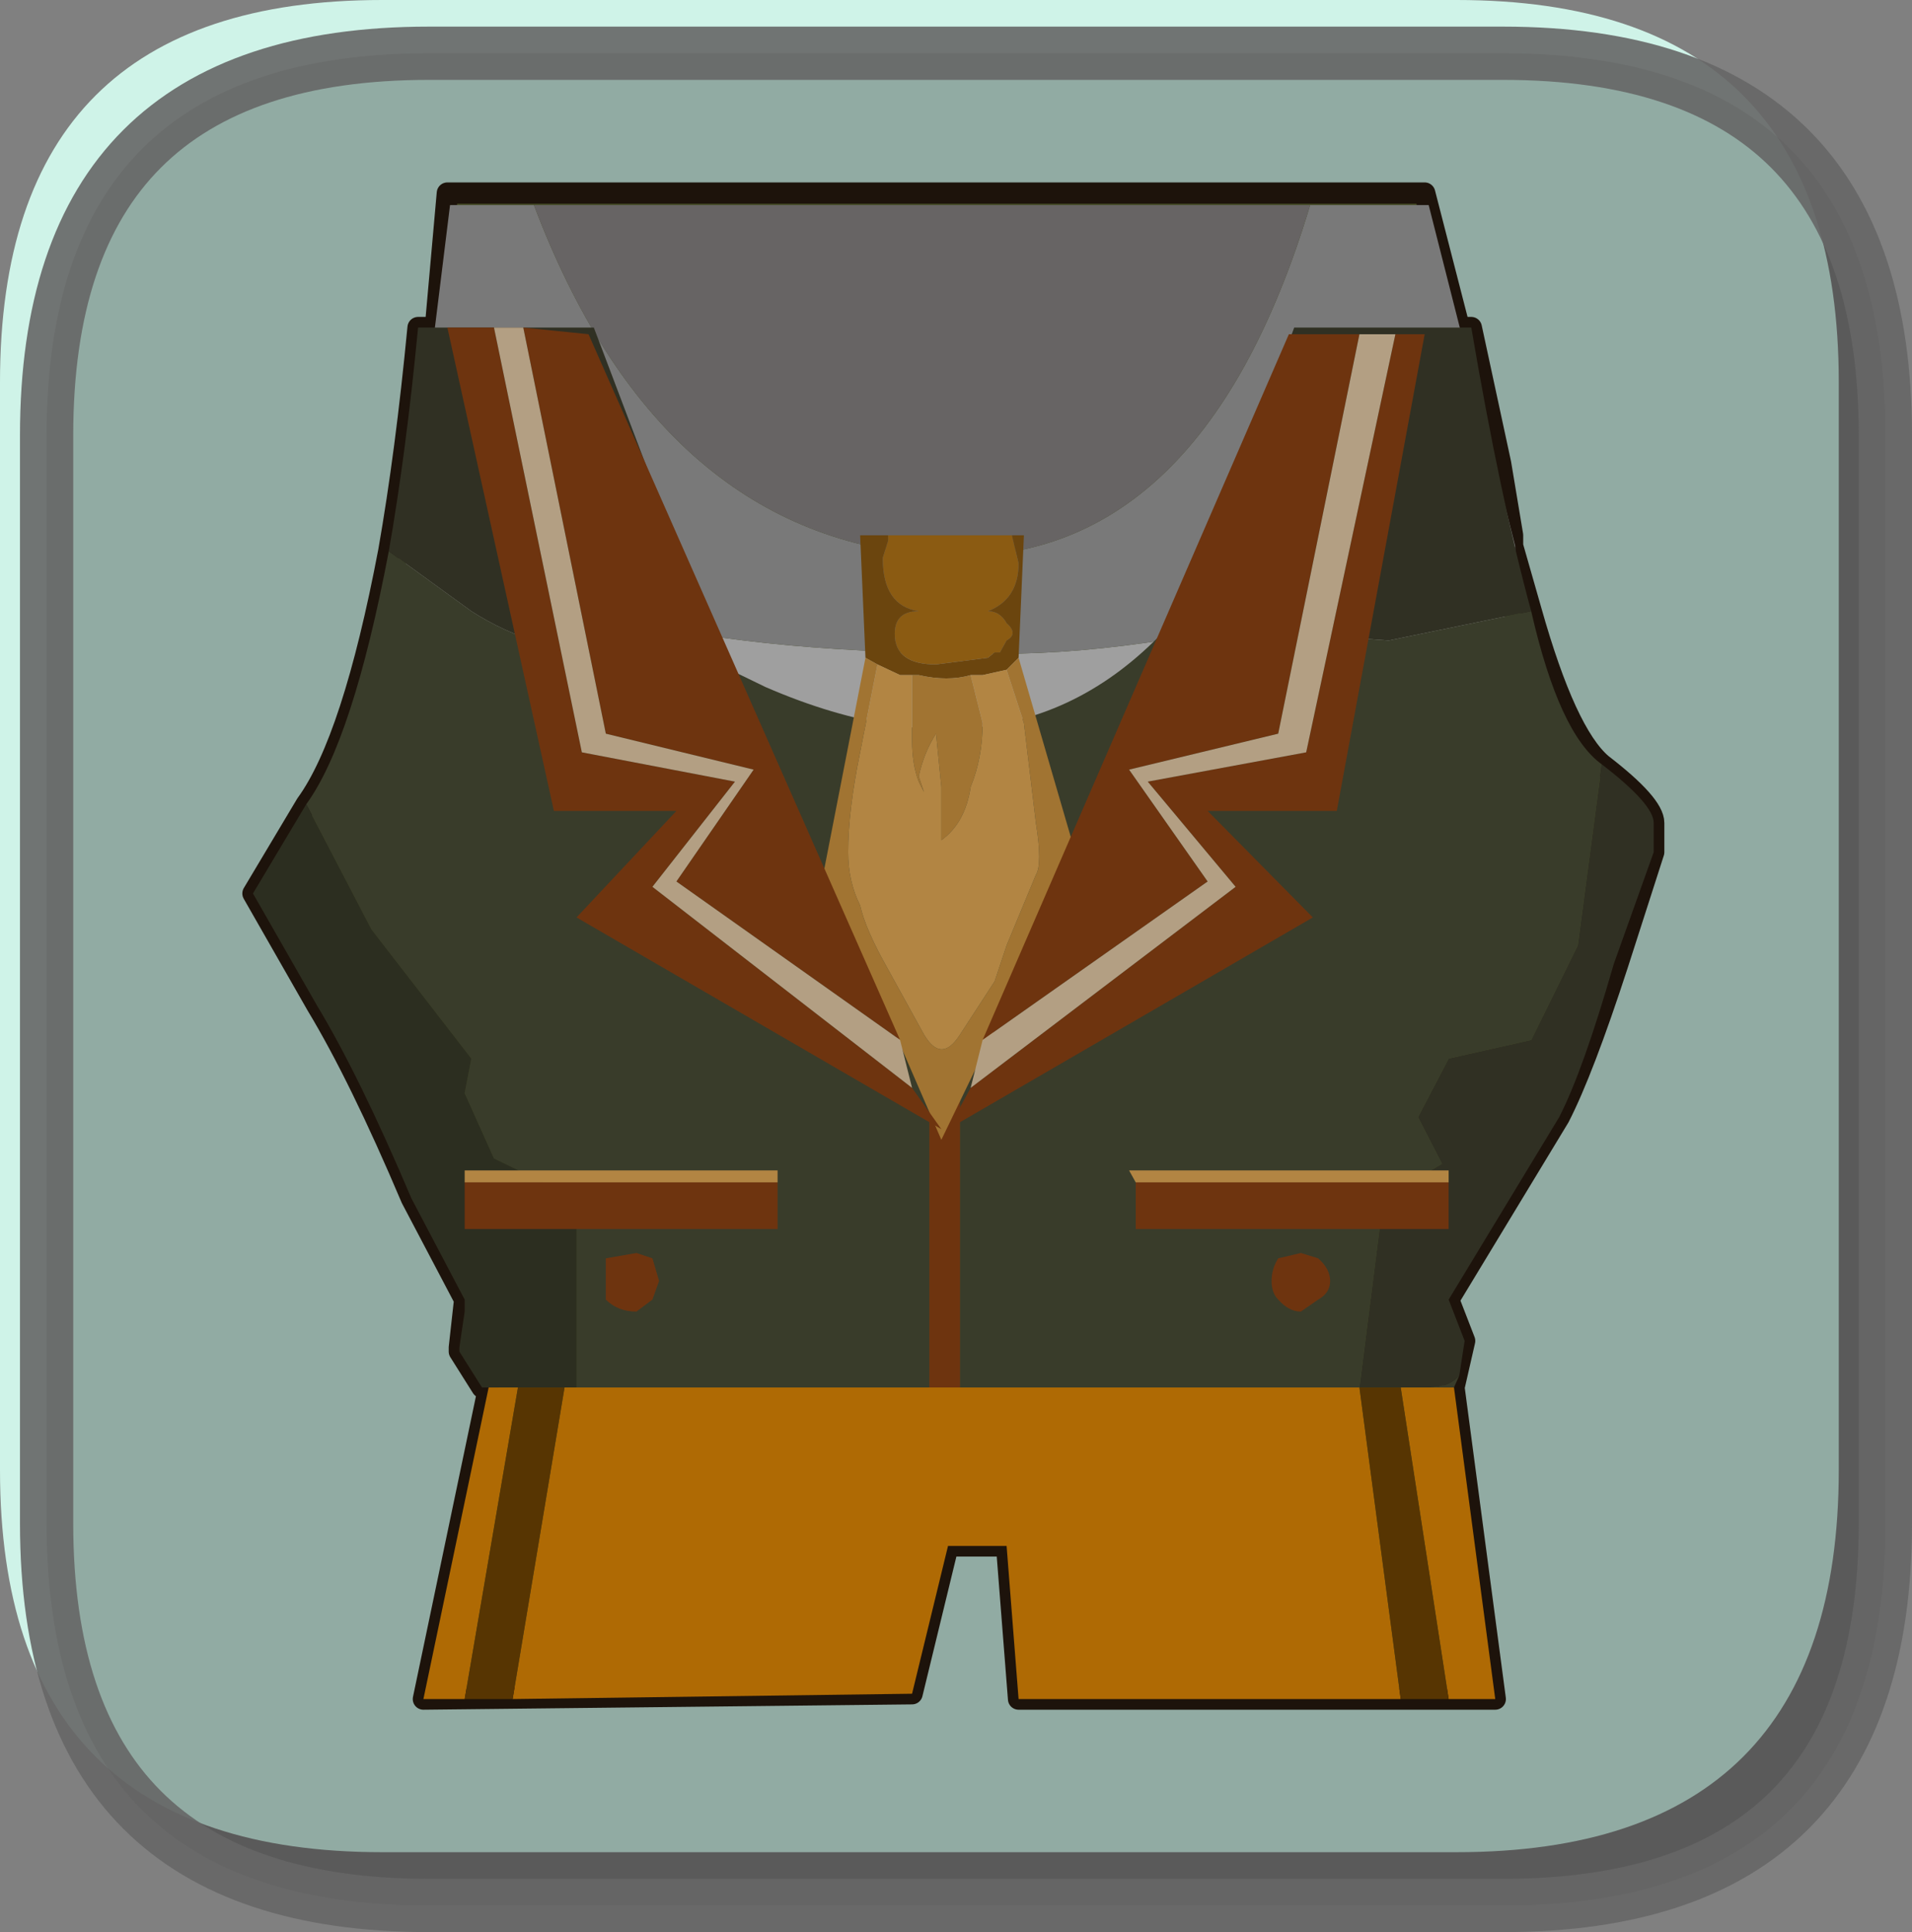 <?xml version="1.0" encoding="UTF-8" standalone="no"?>
<svg xmlns:xlink="http://www.w3.org/1999/xlink" height="72.55px" width="71.8px" xmlns="http://www.w3.org/2000/svg">
  <rect width="100%" height="100%" fill="#808080" stroke="none"/>
  <g transform="matrix(1.0, 0.0, 0.0, 1.0, 0.55, -2.5)">
    <path d="M54.15 2.5 Q68.5 2.5 68.5 16.85 L68.5 57.7 Q68.5 72.05 54.15 72.05 L13.8 72.05 Q-0.55 72.05 -0.55 57.7 L-0.55 16.85 Q-0.55 2.5 13.8 2.5 L54.15 2.5" fill="#cff3e8" fill-rule="evenodd" stroke="none"/>
    <path d="M54.7 14.8 L55.8 19.9 56.25 22.6 56.25 23.0 56.95 25.45 Q58.25 30.05 59.6 31.2 61.55 32.7 61.55 33.4 L61.55 34.5 60.2 38.7 Q58.9 42.7 58.0 44.45 L53.85 51.3 54.45 52.85 54.05 54.6 55.6 66.3 37.7 66.3 37.25 60.55 35.05 60.55 33.7 66.1 15.35 66.3 17.8 54.6 17.55 54.6 16.7 53.25 16.7 53.1 16.9 51.3 14.9 47.5 Q12.95 42.9 11.35 40.25 L8.95 36.05 10.95 32.7 Q12.7 30.3 14.05 23.2 14.7 19.5 15.15 14.8 L15.8 14.8 16.25 9.75 52.95 9.75 54.25 14.8 54.7 14.8" fill="#636b35" fill-rule="evenodd" stroke="none"/>
    <path d="M54.7 14.8 L55.8 19.9 56.25 22.6 56.25 23.0 56.95 25.45 Q58.25 30.05 59.6 31.2 61.55 32.7 61.55 33.4 L61.55 34.5 60.2 38.7 Q58.9 42.7 58.0 44.45 L53.85 51.3 54.45 52.85 54.05 54.6 55.6 66.3 37.7 66.3 37.25 60.55 35.05 60.55 33.7 66.1 15.35 66.3 17.8 54.6 17.55 54.6 16.7 53.25 16.7 53.1 16.9 51.3 14.9 47.5 Q12.95 42.9 11.35 40.25 L8.95 36.05 10.95 32.7 Q12.7 30.3 14.05 23.2 14.7 19.5 15.15 14.8 L15.8 14.8 16.25 9.75 52.95 9.75 54.25 14.8 54.7 14.8 Z" fill="none" stroke="#2a1b10" stroke-linecap="round" stroke-linejoin="round" stroke-width="0.8"/>
    <path d="M56.35 23.15 L56.25 24.55 53.3 35.75 36.6 41.5 18.55 35.7 14.55 24.8 14.8 22.75 Q20.2 25.05 23.15 25.8 28.2 27.05 37.0 27.05 42.85 27.05 50.55 24.9 L56.35 23.15" fill="#e2e2e2" fill-rule="evenodd" stroke="none"/>
    <path d="M14.8 22.75 L16.35 10.2 19.5 10.2 Q24.15 22.5 34.3 23.35 44.45 24.15 48.65 10.2 L53.1 10.2 56.35 23.0 56.35 23.15 50.55 24.9 Q42.85 27.05 37.0 27.05 28.2 27.05 23.15 25.8 20.2 25.05 14.8 22.75" fill="#adadad" fill-rule="evenodd" stroke="none"/>
    <path d="M19.5 10.2 L48.65 10.2 Q44.45 24.15 34.3 23.35 24.15 22.5 19.5 10.2" fill="#938f8f" fill-rule="evenodd" stroke="none"/>
    <path d="M44.35 24.8 L48.05 14.8 54.7 14.8 Q55.8 21.25 56.95 25.45 L51.6 26.55 48.05 26.3 44.35 24.8 M59.6 31.2 Q61.55 32.7 61.55 33.4 L61.55 34.5 60.05 38.7 Q58.9 42.7 58.0 44.45 L53.85 51.3 54.45 52.85 54.25 54.15 Q53.85 54.6 53.1 54.6 L52.05 54.6 50.5 54.6 51.4 47.5 53.6 46.2 52.7 44.45 53.85 42.25 56.95 41.55 58.7 38.0 59.6 31.2 M14.05 23.2 Q14.7 19.5 15.15 14.8 L21.75 14.8 26.45 27.2 26.45 27.45 22.9 27.2 Q19.55 27.0 17.15 25.45 L14.05 23.2" fill="#444532" fill-rule="evenodd" stroke="none"/>
    <path d="M56.95 25.45 Q58.0 30.05 59.6 31.2 L58.7 38.0 56.95 41.55 53.85 42.25 52.7 44.45 53.6 46.2 51.4 47.5 50.5 54.6 35.5 54.6 35.5 43.35 34.35 43.35 34.35 54.6 21.1 54.6 21.1 47.5 18.0 46.0 16.9 43.55 17.15 42.25 13.4 37.4 10.95 32.7 Q12.7 30.3 14.05 23.2 L17.15 25.45 Q19.55 27.0 22.9 27.2 L26.45 27.45 28.2 28.3 Q38.35 32.7 44.35 24.8 L48.05 26.3 51.6 26.55 56.95 25.45 M54.25 54.15 L54.05 54.6 53.1 54.6 Q53.85 54.6 54.25 54.15" fill="#51553c" fill-rule="evenodd" stroke="none"/>
    <path d="M17.8 54.6 L17.55 54.6 16.7 53.25 16.7 53.1 16.9 51.75 16.9 51.3 14.9 47.5 Q12.95 42.9 11.35 40.25 L8.95 36.05 10.95 32.7 13.4 37.4 17.15 42.25 16.9 43.55 18.0 46.0 21.1 47.5 21.1 54.6 20.65 54.6 18.9 54.6 17.8 54.6" fill="#3f422d" fill-rule="evenodd" stroke="none"/>
    <path d="M36.35 26.1 L35.9 26.1 35.9 25.9 36.15 25.9 36.35 26.1" fill="#986314" fill-rule="evenodd" stroke="none"/>
    <path d="M34.35 54.6 L34.35 43.35 35.5 43.35 35.5 54.6 34.35 54.6" fill="#9d4a16" fill-rule="evenodd" stroke="none"/>
    <path d="M54.05 54.6 L55.6 66.3 53.85 66.3 52.05 54.6 53.1 54.6 54.05 54.6 M52.05 66.3 L37.7 66.3 37.25 60.55 35.05 60.55 33.7 66.1 18.7 66.3 20.65 54.6 21.1 54.6 34.35 54.6 35.5 54.6 50.5 54.6 52.05 66.3 M16.9 66.3 L15.35 66.3 17.8 54.6 18.9 54.6 16.9 66.3" fill="#f99706" fill-rule="evenodd" stroke="none"/>
    <path d="M53.85 66.3 L52.05 66.3 50.5 54.6 52.05 54.6 53.85 66.3 M18.7 66.3 L16.9 66.3 18.9 54.6 20.65 54.6 18.7 66.3" fill="#7c4b03" fill-rule="evenodd" stroke="none"/>
    <path d="M37.45 22.6 L37.7 23.65 Q37.7 25.0 36.55 25.45 37.0 25.45 37.25 25.9 37.7 26.3 37.25 26.55 L37.0 27.0 36.8 27.0 36.55 27.2 34.6 27.45 Q33.05 27.45 33.05 26.3 33.05 25.45 33.95 25.45 32.6 25.25 32.6 23.45 L32.8 22.8 32.8 22.6 37.45 22.6" fill="#c68119" fill-rule="evenodd" stroke="none"/>
    <path d="M32.8 22.6 L32.8 22.8 32.6 23.45 Q32.6 25.25 33.95 25.45 33.05 25.45 33.05 26.3 33.05 27.45 34.6 27.45 L36.55 27.2 36.8 27.0 37.0 27.0 37.25 26.55 Q37.7 26.3 37.25 25.9 37.0 25.45 36.55 25.45 37.7 25.0 37.7 23.65 L37.45 22.6 37.9 22.6 37.7 27.2 37.25 27.65 36.35 27.85 35.9 27.85 Q35.05 28.1 33.95 27.85 L33.7 27.85 33.25 27.85 32.4 27.45 31.95 27.2 31.75 22.6 32.8 22.6" fill="#986314" fill-rule="evenodd" stroke="none"/>
    <path d="M31.95 27.2 L32.4 27.45 31.75 30.75 Q31.3 32.95 31.3 34.5 31.3 35.6 31.75 36.5 31.95 37.4 32.8 38.9 L34.15 41.35 Q34.8 42.45 35.5 41.35 L36.8 39.35 37.25 38.0 38.35 35.35 Q38.6 34.95 38.35 33.4 L37.9 29.65 37.25 27.65 37.7 27.2 39.9 34.75 34.8 45.3 30.4 35.15 31.95 27.2 M33.7 27.85 L33.95 27.85 Q35.05 28.1 35.9 27.85 L36.35 29.65 Q36.35 30.95 35.9 32.05 35.7 33.4 34.8 34.05 L34.8 33.85 34.8 32.05 34.6 30.05 Q34.15 30.75 33.95 31.65 L34.15 32.25 33.95 31.85 Q33.7 31.2 33.7 30.3 L33.7 28.75 33.7 27.85" fill="#e5a547" fill-rule="evenodd" stroke="none"/>
    <path d="M32.4 27.45 L33.25 27.85 33.7 27.85 33.7 28.75 33.7 30.3 Q33.7 31.2 33.95 31.85 L34.15 32.25 33.95 31.65 Q34.15 30.75 34.6 30.05 L34.8 32.05 34.8 33.85 34.8 34.05 Q35.7 33.4 35.9 32.05 36.35 30.95 36.35 29.65 L35.9 27.85 36.35 27.85 37.25 27.65 37.9 29.65 38.35 33.4 Q38.6 34.95 38.35 35.35 L37.25 38.0 36.8 39.35 35.5 41.35 Q34.8 42.45 34.15 41.35 L32.8 38.9 Q31.95 37.4 31.75 36.5 31.3 35.6 31.3 34.5 31.3 32.95 31.75 30.75 L32.4 27.45" fill="#febe5f" fill-rule="evenodd" stroke="none"/>
    <path d="M33.7 43.35 L34.8 44.9 21.1 36.95 24.85 32.95 20.25 32.95 16.25 14.8 18.0 14.8 21.3 30.75 27.05 31.85 23.95 35.8 33.7 43.35 M19.1 14.8 L21.55 15.05 33.25 41.55 24.85 35.6 27.75 31.4 22.2 30.05 19.1 14.8" fill="#9d4a16" fill-rule="evenodd" stroke="none"/>
    <path d="M18.0 14.8 L19.1 14.8 22.2 30.05 27.75 31.4 24.85 35.6 33.25 41.55 33.7 43.35 23.95 35.8 27.05 31.85 21.3 30.75 18.0 14.8" fill="#ffe3bb" fill-rule="evenodd" stroke="none"/>
    <path d="M51.85 15.05 L52.95 15.05 49.65 32.95 44.8 32.95 48.75 36.95 35.05 44.9 35.9 43.35 45.85 35.8 42.55 31.85 48.5 30.75 51.85 15.05 M36.35 41.55 L47.85 15.05 50.5 15.05 47.45 30.05 41.85 31.4 44.8 35.6 36.35 41.55" fill="#9d4a16" fill-rule="evenodd" stroke="none"/>
    <path d="M35.9 43.35 L36.35 41.55 44.8 35.6 41.85 31.4 47.45 30.05 50.5 15.05 51.85 15.05 48.5 30.75 42.55 31.85 45.85 35.8 35.9 43.35" fill="#ffe3bb" fill-rule="evenodd" stroke="none"/>
    <path d="M42.1 46.9 L41.85 46.45 53.85 46.45 53.85 46.9 42.1 46.9 M16.9 46.9 L16.9 46.45 28.65 46.45 28.65 46.9 16.9 46.9" fill="#febe5f" fill-rule="evenodd" stroke="none"/>
    <path d="M53.85 46.9 L53.85 48.65 42.1 48.65 42.1 46.9 53.85 46.9 M28.65 46.9 L28.65 48.65 16.9 48.65 16.9 46.9 28.65 46.9 M23.95 49.75 L24.2 50.6 23.95 51.3 23.35 51.75 Q22.65 51.75 22.2 51.3 L22.2 50.6 22.2 49.75 23.35 49.55 23.95 49.75 M48.95 51.3 L48.3 51.75 Q47.85 51.75 47.45 51.3 47.2 51.05 47.2 50.6 47.2 50.15 47.45 49.75 L48.3 49.55 48.95 49.75 Q49.4 50.15 49.4 50.6 49.4 51.05 48.95 51.3" fill="#9d4a16" fill-rule="evenodd" stroke="none"/>
    <path d="M55.9 4.5 Q70.25 4.5 70.25 18.85 L70.25 59.7 Q70.25 74.05 55.9 74.05 L15.55 74.05 Q1.2 74.05 1.2 59.7 L1.2 18.85 Q1.2 4.5 15.55 4.5 L55.9 4.5" fill="#000000" fill-opacity="0.298" fill-rule="evenodd" stroke="none"/>
    <path d="M55.9 4.5 L15.55 4.5 Q1.2 4.5 1.2 18.85 L1.2 59.7 Q1.2 74.05 15.55 74.05 L55.9 74.05 Q70.25 74.05 70.25 59.7 L70.25 18.85 Q70.25 4.5 55.9 4.5 Z" fill="none" stroke="#666666" stroke-linecap="round" stroke-linejoin="round" stroke-opacity="0.902" stroke-width="2.0"/>
  </g>
</svg>
